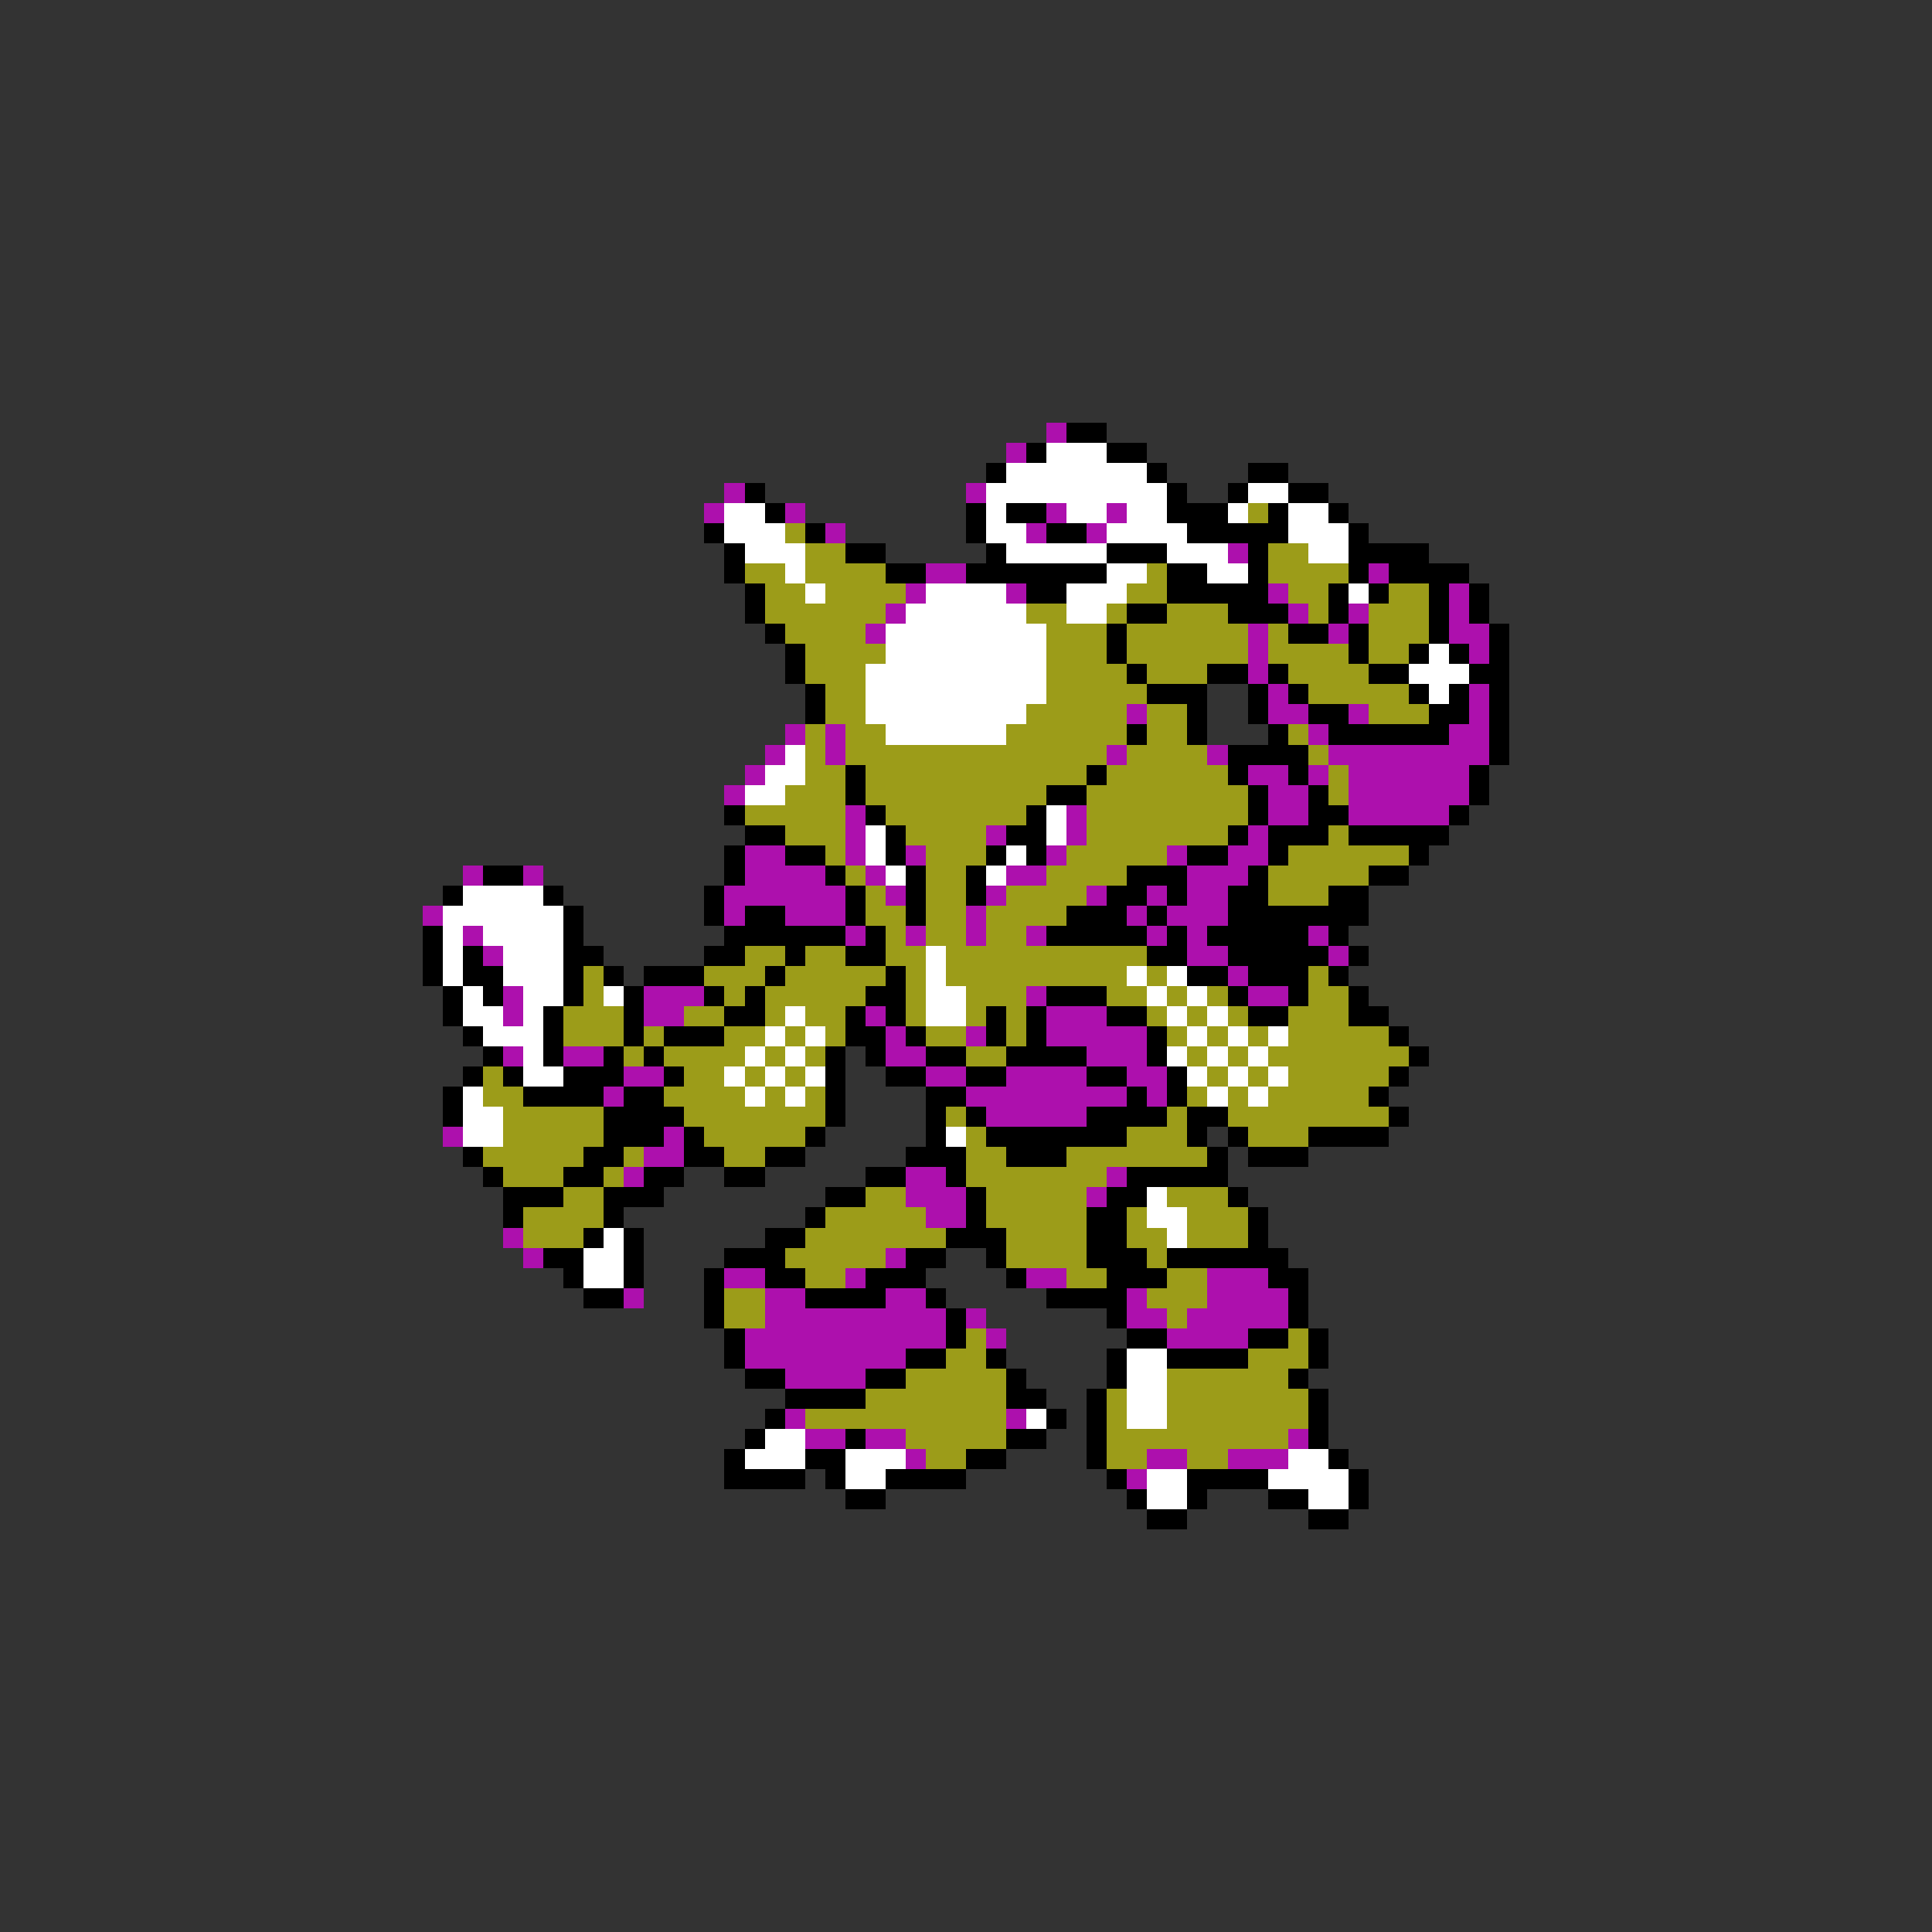 <svg xmlns="http://www.w3.org/2000/svg" viewBox="0 -0.5 96 96" shape-rendering="crispEdges">
<rect x="0" y="-0.5" width="96" height="96" fill="#333333" stroke="none"/>
<path stroke="#ad10ad" d="M52 21h1M50 22h1M36 24h1M48 24h1M35 25h1M39 25h1M52 25h1M55 25h1M41 26h1M51 26h1M54 26h1M61 27h1M46 28h2M68 28h1M45 29h1M50 29h1M63 29h1M72 29h1M44 30h1M64 30h1M67 30h1M72 30h1M43 31h1M62 31h1M66 31h1M72 31h2M62 32h1M73 32h1M62 33h1M63 34h1M73 34h1M56 35h1M63 35h2M67 35h1M73 35h1M39 36h1M41 36h1M65 36h1M72 36h2M38 37h1M41 37h1M55 37h1M60 37h1M66 37h8M37 38h1M62 38h2M65 38h1M67 38h6M36 39h1M63 39h2M67 39h6M42 40h1M53 40h1M63 40h2M67 40h5M42 41h1M49 41h1M53 41h1M62 41h1M37 42h2M42 42h1M45 42h1M52 42h1M58 42h1M61 42h2M23 43h1M26 43h1M37 43h4M43 43h1M50 43h2M59 43h3M36 44h6M44 44h1M49 44h1M54 44h1M57 44h1M59 44h2M21 45h1M36 45h1M39 45h3M48 45h1M56 45h1M58 45h3M23 46h1M42 46h1M45 46h1M48 46h1M51 46h1M57 46h1M59 46h1M65 46h1M24 47h1M59 47h2M66 47h1M61 48h1M25 49h1M32 49h3M51 49h1M62 49h2M25 50h1M32 50h2M43 50h1M52 50h3M44 51h1M48 51h1M52 51h5M25 52h1M28 52h2M44 52h2M54 52h3M31 53h2M46 53h2M50 53h4M56 53h2M30 54h1M48 54h8M57 54h1M49 55h5M22 56h1M33 56h1M32 57h2M31 58h1M45 58h2M55 58h1M45 59h3M54 59h1M46 60h2M25 61h1M26 62h1M44 62h1M36 63h2M42 63h1M51 63h2M60 63h3M31 64h1M38 64h2M44 64h2M56 64h1M60 64h4M38 65h9M48 65h1M56 65h2M59 65h5M37 66h10M49 66h1M58 66h4M37 67h8M39 68h4M39 70h1M50 70h1M40 71h2M43 71h2M64 71h1M45 72h1M57 72h2M61 72h3M56 73h1" />
<path stroke="#000000" d="M53 21h2M51 22h1M55 22h2M49 23h1M57 23h1M62 23h2M37 24h1M58 24h1M61 24h1M64 24h2M38 25h1M48 25h1M50 25h2M58 25h3M63 25h1M66 25h1M35 26h1M40 26h1M48 26h1M52 26h2M59 26h5M67 26h1M36 27h1M42 27h2M49 27h1M55 27h3M62 27h1M67 27h4M36 28h1M44 28h2M48 28h7M58 28h2M62 28h1M67 28h1M69 28h4M37 29h1M51 29h2M58 29h5M66 29h1M68 29h1M71 29h1M73 29h1M37 30h1M56 30h2M61 30h3M66 30h1M71 30h1M73 30h1M38 31h1M55 31h1M64 31h2M67 31h1M71 31h1M74 31h1M39 32h1M55 32h1M67 32h1M70 32h1M72 32h1M74 32h1M39 33h1M56 33h1M60 33h2M63 33h1M68 33h2M73 33h2M40 34h1M57 34h3M62 34h1M64 34h1M70 34h1M72 34h1M74 34h1M40 35h1M59 35h1M62 35h1M65 35h2M71 35h2M74 35h1M56 36h1M59 36h1M63 36h1M66 36h6M74 36h1M61 37h4M74 37h1M42 38h1M54 38h1M61 38h1M64 38h1M73 38h1M42 39h1M52 39h2M62 39h1M65 39h1M73 39h1M36 40h1M43 40h1M51 40h1M62 40h1M65 40h2M72 40h1M37 41h2M44 41h1M50 41h2M61 41h1M63 41h3M67 41h5M36 42h1M39 42h2M44 42h1M49 42h1M51 42h1M59 42h2M63 42h1M70 42h1M24 43h2M36 43h1M41 43h1M45 43h1M48 43h1M56 43h3M62 43h1M68 43h2M22 44h1M27 44h1M35 44h1M42 44h1M45 44h1M48 44h1M55 44h2M58 44h1M61 44h2M66 44h2M28 45h1M35 45h1M37 45h2M42 45h1M45 45h1M53 45h3M57 45h1M61 45h7M21 46h1M28 46h1M36 46h6M43 46h1M52 46h5M58 46h1M60 46h5M66 46h1M21 47h1M23 47h1M28 47h2M35 47h2M39 47h1M42 47h2M57 47h2M61 47h5M67 47h1M21 48h1M23 48h2M28 48h1M30 48h1M32 48h3M38 48h1M44 48h1M59 48h2M62 48h3M66 48h1M22 49h1M24 49h1M28 49h1M31 49h1M35 49h1M37 49h1M43 49h2M52 49h3M61 49h1M64 49h1M67 49h1M22 50h1M27 50h1M31 50h1M36 50h2M42 50h1M44 50h1M49 50h1M51 50h1M55 50h2M62 50h2M67 50h2M23 51h1M27 51h1M31 51h1M33 51h3M42 51h2M45 51h1M49 51h1M51 51h1M57 51h1M69 51h1M24 52h1M27 52h1M30 52h1M32 52h1M41 52h1M43 52h1M46 52h2M50 52h4M57 52h1M70 52h1M23 53h1M25 53h1M28 53h3M33 53h1M41 53h1M44 53h2M48 53h2M54 53h2M58 53h1M69 53h1M22 54h1M26 54h4M31 54h2M41 54h1M46 54h2M56 54h1M58 54h1M68 54h1M22 55h1M30 55h4M41 55h1M46 55h1M48 55h1M54 55h4M59 55h2M69 55h1M30 56h3M34 56h1M40 56h1M46 56h1M49 56h7M59 56h1M61 56h1M65 56h4M23 57h1M29 57h2M34 57h2M38 57h2M45 57h3M50 57h3M60 57h1M62 57h3M24 58h1M28 58h2M32 58h2M36 58h2M43 58h2M47 58h1M56 58h5M25 59h3M30 59h3M41 59h2M48 59h1M55 59h2M61 59h1M25 60h1M30 60h1M40 60h1M48 60h1M54 60h2M62 60h1M29 61h1M31 61h1M38 61h2M47 61h3M54 61h2M62 61h1M27 62h2M31 62h1M36 62h3M45 62h2M49 62h1M54 62h3M58 62h6M28 63h1M31 63h1M35 63h1M38 63h2M43 63h3M50 63h1M55 63h3M63 63h2M29 64h2M35 64h1M40 64h4M46 64h1M52 64h4M64 64h1M35 65h1M47 65h1M55 65h1M64 65h1M36 66h1M47 66h1M56 66h2M62 66h2M65 66h1M36 67h1M45 67h2M49 67h1M55 67h1M58 67h4M65 67h1M37 68h2M43 68h2M50 68h1M55 68h1M64 68h1M39 69h4M50 69h2M54 69h1M65 69h1M38 70h1M52 70h1M54 70h1M65 70h1M37 71h1M42 71h1M50 71h2M54 71h1M65 71h1M36 72h1M40 72h2M48 72h2M54 72h1M66 72h1M36 73h4M41 73h1M44 73h4M55 73h1M59 73h4M67 73h1M42 74h2M56 74h1M59 74h1M63 74h2M67 74h1M57 75h2M65 75h2" />
<path stroke="#ffffff" d="M52 22h3M50 23h7M49 24h9M62 24h2M36 25h2M49 25h1M53 25h2M56 25h2M61 25h1M64 25h2M36 26h3M49 26h2M55 26h4M64 26h3M37 27h3M50 27h5M58 27h3M65 27h2M39 28h1M55 28h2M60 28h2M40 29h1M46 29h4M53 29h3M67 29h1M45 30h6M53 30h2M44 31h8M44 32h8M71 32h1M43 33h9M70 33h3M43 34h9M71 34h1M43 35h8M44 36h6M39 37h1M38 38h2M37 39h2M52 40h1M43 41h1M52 41h1M43 42h1M50 42h1M44 43h1M49 43h1M23 44h4M22 45h6M22 46h1M24 46h4M22 47h1M25 47h3M46 47h1M22 48h1M25 48h3M46 48h1M56 48h1M58 48h1M23 49h1M26 49h2M30 49h1M46 49h2M57 49h1M59 49h1M23 50h2M26 50h1M39 50h1M46 50h2M58 50h1M60 50h1M24 51h3M38 51h1M40 51h1M59 51h1M61 51h1M63 51h1M26 52h1M37 52h1M39 52h1M58 52h1M60 52h1M62 52h1M26 53h2M36 53h1M38 53h1M40 53h1M59 53h1M61 53h1M63 53h1M23 54h1M37 54h1M39 54h1M60 54h1M62 54h1M23 55h2M23 56h2M47 56h1M57 59h1M57 60h2M30 61h1M58 61h1M29 62h2M29 63h2M56 67h2M56 68h2M56 69h2M51 70h1M56 70h2M38 71h2M37 72h3M42 72h3M64 72h2M42 73h2M57 73h2M63 73h4M57 74h2M65 74h2" />
<path stroke="#9c9c19" d="M62 25h1M39 26h1M40 27h2M63 27h2M37 28h2M40 28h4M57 28h1M63 28h4M38 29h2M41 29h4M56 29h2M64 29h2M69 29h2M38 30h6M51 30h2M55 30h1M58 30h3M65 30h1M68 30h3M39 31h4M52 31h3M56 31h6M63 31h1M68 31h3M40 32h4M52 32h3M56 32h6M63 32h4M68 32h2M40 33h3M52 33h4M57 33h3M64 33h4M41 34h2M52 34h5M65 34h5M41 35h2M51 35h5M57 35h2M68 35h3M40 36h1M42 36h2M50 36h6M57 36h2M64 36h1M40 37h1M42 37h13M56 37h4M65 37h1M40 38h2M43 38h11M55 38h6M66 38h1M39 39h3M43 39h9M54 39h8M66 39h1M37 40h5M44 40h7M54 40h8M39 41h3M45 41h4M54 41h7M66 41h1M41 42h1M46 42h3M53 42h5M64 42h6M42 43h1M46 43h2M52 43h4M63 43h5M43 44h1M46 44h2M50 44h4M63 44h3M43 45h2M46 45h2M49 45h4M44 46h1M46 46h2M49 46h2M37 47h2M40 47h2M44 47h2M47 47h10M29 48h1M35 48h3M39 48h5M45 48h1M47 48h9M57 48h1M65 48h1M29 49h1M36 49h1M38 49h5M45 49h1M48 49h3M55 49h2M58 49h1M60 49h1M65 49h2M28 50h3M34 50h2M38 50h1M40 50h2M45 50h1M48 50h1M50 50h1M57 50h1M59 50h1M61 50h1M64 50h3M28 51h3M32 51h1M36 51h2M39 51h1M41 51h1M46 51h2M50 51h1M58 51h1M60 51h1M62 51h1M64 51h5M31 52h1M33 52h4M38 52h1M40 52h1M48 52h2M59 52h1M61 52h1M63 52h7M24 53h1M34 53h2M37 53h1M39 53h1M60 53h1M62 53h1M64 53h5M24 54h2M33 54h4M38 54h1M40 54h1M59 54h1M61 54h1M63 54h5M25 55h5M34 55h7M47 55h1M58 55h1M61 55h8M25 56h5M35 56h5M48 56h1M56 56h3M62 56h3M24 57h5M31 57h1M36 57h2M48 57h2M53 57h7M25 58h3M30 58h1M48 58h7M28 59h2M43 59h2M49 59h5M58 59h3M26 60h4M41 60h5M49 60h5M56 60h1M59 60h3M26 61h3M40 61h7M50 61h4M56 61h2M59 61h3M39 62h5M50 62h4M57 62h1M40 63h2M53 63h2M58 63h2M36 64h2M57 64h3M36 65h2M58 65h1M48 66h1M64 66h1M47 67h2M62 67h3M45 68h5M58 68h6M43 69h7M55 69h1M58 69h7M40 70h10M55 70h1M58 70h7M45 71h5M55 71h9M46 72h2M55 72h2M59 72h2" />
</svg>
